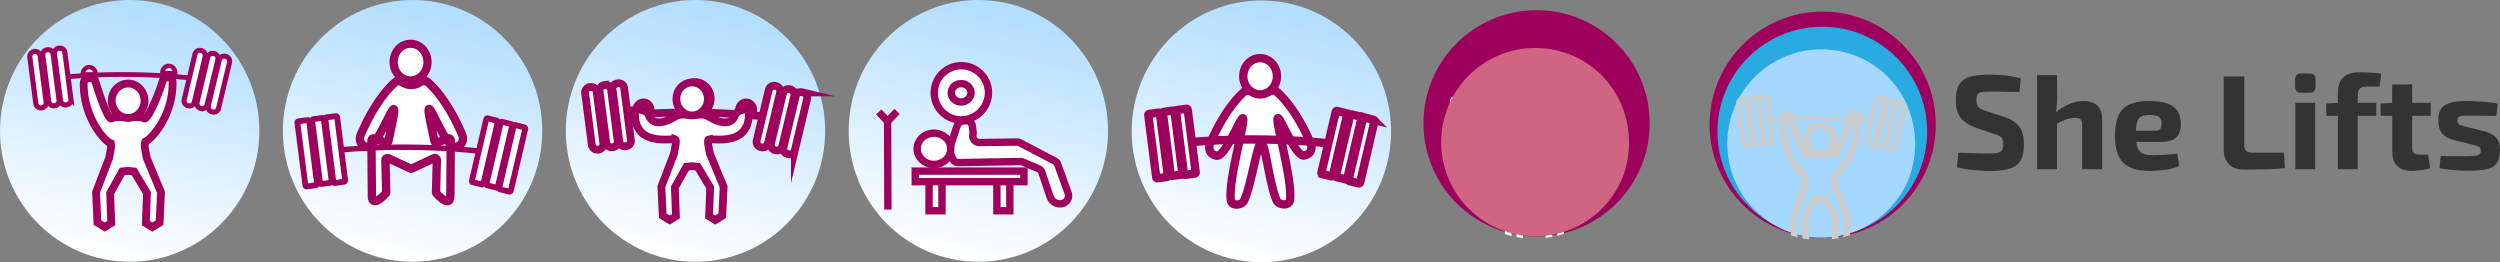 <svg xmlns="http://www.w3.org/2000/svg" xmlns:xlink="http://www.w3.org/1999/xlink" viewBox="0 0 3711.62 389.34"><rect x="0" y="0" width="3711.62" height="389.34" fill="#808080" stroke="none"/><defs><style>.cls-1,.cls-10,.cls-11,.cls-12,.cls-13,.cls-21,.cls-27,.cls-32,.cls-34,.cls-35,.cls-36,.cls-37,.cls-38,.cls-39,.cls-8,.cls-9{fill:none;}.cls-2{isolation:isolate;}.cls-3{fill:#9e005d;}.cls-4{fill:#29abe2;}.cls-5{clip-path:url(#clip-path);}.cls-6{fill:#a5d8ff;}.cls-7{mix-blend-mode:hard-light;}.cls-10,.cls-11,.cls-12,.cls-13,.cls-8,.cls-9{stroke:#ccc;}.cls-10,.cls-11,.cls-12,.cls-13,.cls-16,.cls-17,.cls-19,.cls-20,.cls-21,.cls-22,.cls-23,.cls-25,.cls-26,.cls-27,.cls-28,.cls-29,.cls-31,.cls-32,.cls-34,.cls-35,.cls-36,.cls-37,.cls-38,.cls-39,.cls-8,.cls-9{stroke-miterlimit:10;}.cls-34,.cls-8{stroke-width:6.29px;}.cls-35,.cls-9{stroke-width:5.9px;}.cls-10,.cls-36{stroke-width:6.22px;}.cls-11,.cls-37{stroke-width:6.25px;}.cls-12,.cls-38{stroke-width:5.55px;}.cls-13,.cls-39{stroke-width:9.65px;}.cls-14{fill:url(#linear-gradient);}.cls-15{fill:url(#linear-gradient-2);}.cls-16,.cls-17,.cls-19,.cls-20,.cls-22,.cls-23,.cls-25,.cls-26,.cls-28,.cls-29,.cls-31{fill:#fff;}.cls-16,.cls-19,.cls-20,.cls-21,.cls-22,.cls-23,.cls-25,.cls-26,.cls-27,.cls-28,.cls-29,.cls-31,.cls-32{stroke:#9e005d;}.cls-16{stroke-width:12.41px;}.cls-17{stroke:#000;stroke-width:3px;}.cls-18{fill:url(#linear-gradient-3);}.cls-19{stroke-width:11.51px;}.cls-20{stroke-width:7.54px;}.cls-21{stroke-width:7.07px;}.cls-22{stroke-width:6.65px;}.cls-23{stroke-width:11.56px;}.cls-24{fill:url(#linear-gradient-4);}.cls-25{stroke-width:12.14px;}.cls-26{stroke-width:8.64px;}.cls-27{stroke-width:8.09px;}.cls-28{stroke-width:8.54px;}.cls-29{stroke-width:8.58px;}.cls-30{fill:url(#linear-gradient-5);}.cls-31,.cls-32{stroke-width:10.95px;}.cls-33{clip-path:url(#clip-path-2);}.cls-34,.cls-35,.cls-36,.cls-37,.cls-38,.cls-39{stroke:#fff;}.cls-40{fill:#cf6582;mix-blend-mode:color-burn;}.cls-41{fill:#333;}</style><clipPath id="clip-path" transform="translate(-7.47 -5.68)"><ellipse class="cls-1" cx="2709.51" cy="219.48" rx="141.27" ry="142.58"/></clipPath><linearGradient id="linear-gradient" x1="150.1" y1="382" x2="247.67" y2="-49.59" gradientUnits="userSpaceOnUse"><stop offset="0" stop-color="#fff"/><stop offset="1" stop-color="#a5d8ff"/></linearGradient><linearGradient id="linear-gradient-2" x1="1830.28" y1="382.7" x2="1927.86" y2="-48.88" xlink:href="#linear-gradient"/><linearGradient id="linear-gradient-3" x1="990.1" y1="382" x2="1087.67" y2="-49.59" xlink:href="#linear-gradient"/><linearGradient id="linear-gradient-4" x1="570.1" y1="382" x2="667.67" y2="-49.59" xlink:href="#linear-gradient"/><linearGradient id="linear-gradient-5" x1="1410.1" y1="382" x2="1507.67" y2="-49.59" xlink:href="#linear-gradient"/><clipPath id="clip-path-2" transform="translate(-7.47 -5.68)"><ellipse class="cls-1" cx="2284.75" cy="217.43" rx="141.27" ry="142.58"/></clipPath></defs><g class="cls-2"><g id="Layer_1" data-name="Layer 1"><circle class="cls-3" cx="2706.03" cy="185.11" r="167.92"/><circle class="cls-4" cx="2705.47" cy="195.39" r="155.67"/><g class="cls-5"><circle class="cls-6" cx="2704.16" cy="213.04" r="139.77"/><g class="cls-7"><path class="cls-8" d="M2633.63,218.8l-.82.11a6.13,6.13,0,0,1-6.83-5.3l-7.52-58a6.16,6.16,0,0,1,5.25-6.9l.81-.11a6.12,6.12,0,0,1,6.83,5.3l7.52,58A6.15,6.15,0,0,1,2633.63,218.8Z" transform="translate(-7.47 -5.68)"/><path class="cls-9" d="M2635.71,184a828.92,828.92,0,0,1,153.34,1.77" transform="translate(-7.47 -5.68)"/><path class="cls-8" d="M2814.3,227.66l-.8-.19A6.19,6.19,0,0,1,2809,220l13.57-56.83a6.11,6.11,0,0,1,7.35-4.54l.8.19a6.18,6.18,0,0,1,4.49,7.43l-13.56,56.83A6.12,6.12,0,0,1,2814.3,227.66Z" transform="translate(-7.47 -5.68)"/><path class="cls-10" d="M2800.18,223.37l-.65-.16a6.16,6.16,0,0,1-4.49-7.42l13.37-56a6.11,6.11,0,0,1,7.35-4.54l.65.16a6.18,6.18,0,0,1,4.49,7.43l-13.37,56A6.1,6.1,0,0,1,2800.18,223.37Z" transform="translate(-7.47 -5.68)"/><path class="cls-11" d="M2784.34,220l-.72-.18a6.18,6.18,0,0,1-4.49-7.42L2792.59,156a6.11,6.11,0,0,1,7.35-4.54l.71.17a6.18,6.18,0,0,1,4.49,7.43l-13.45,56.37A6.11,6.11,0,0,1,2784.34,220Z" transform="translate(-7.47 -5.68)"/><path class="cls-10" d="M2618.93,219.91l-.67.09a6.13,6.13,0,0,1-6.83-5.3L2604,157.56a6.17,6.17,0,0,1,5.25-6.9l.66-.08a6.11,6.11,0,0,1,6.83,5.3l7.42,57.13A6.16,6.16,0,0,1,2618.93,219.91Z" transform="translate(-7.47 -5.68)"/><path class="cls-11" d="M2602.94,222.51l-.73.1a6.13,6.13,0,0,1-6.83-5.3l-7.46-57.5a6.17,6.17,0,0,1,5.25-6.9l.73-.09a6.11,6.11,0,0,1,6.83,5.3l7.46,57.49A6.15,6.15,0,0,1,2602.94,222.51Z" transform="translate(-7.47 -5.68)"/><path class="cls-12" d="M2653.59,180.71c0-4.72,3.57-8.55,7.94-8.55s7.95,3.83,7.95,8.55a3,3,0,0,1,0,.42l-15.85-.09A1.88,1.88,0,0,1,2653.59,180.71Z" transform="translate(-7.47 -5.68)"/><path class="cls-12" d="M2752.09,179.15c0-4.72,3.57-8.55,7.94-8.55s7.95,3.83,7.95,8.55c0,.14,0,.28,0,.42l-15.86-.09A1.77,1.77,0,0,1,2752.09,179.15Z" transform="translate(-7.47 -5.68)"/><path class="cls-13" d="M2730.33,268.41c-.32,2.25.8,8.4,2.57,16.63l17.5,42.07-1.74,37.59-9,5.57-8-4.86,1.39-37.27-16-26.79-7.3-.71-7.33.67-15,26.83,1.39,37.27-8,4.86-9-5.57L2670,327.11,2686,285v0c1.77-8.24,2.86-14.35,2.54-16.6,0-1.22-.13-2-.48-2.12a2.77,2.77,0,0,0-.61-.19c-5.92-1.61-32.95-30.75-32.76-73.24,0-10.84,13.4-6.62,14-4.46,6.66,22.09,16.5,49.33,20.58,47.3a15.12,15.12,0,0,1,6.85-1.67l13.26.06h.9l12.35-.06a15,15,0,0,1,6.85,1.67c4.11,2,16.81-25.85,23.46-47.94.68-2.16,11.75-7,11.81,3.83.16,42.48-27.91,71.15-33.83,72.76-.25.06-.06,1.87-.19,1.94C2730.46,266.45,2730.3,267.19,2730.33,268.41Z" transform="translate(-7.47 -5.68)"/><path class="cls-13" d="M2689.41,213.7c0-11.74,9.1-21.29,20.29-21.29S2730,202,2730,213.7,2720.93,235,2709.7,235,2689.41,225.47,2689.41,213.7Z" transform="translate(-7.47 -5.68)"/></g></g><ellipse class="cls-14" cx="192.53" cy="194.32" rx="192.53" ry="194.32"/><ellipse class="cls-15" cx="1872.71" cy="195.02" rx="192.53" ry="194.32"/><path class="cls-16" d="M1944,236.52c-13,3-35.55-57.06-39.27-55.48-4.86,2.08,21.44,89.51,18,121-1.15,10.76-16.85,7.59-19.62,1.7-10.87-22.94-17-85.32-22.94-85.77a11,11,0,0,1-.19-2.19,10.35,10.35,0,0,1-.16,2.39c-5.93.45-14.67,62.87-25.55,85.82-2.77,5.89-18.47,9.06-19.61-1.71-3.44-31.51,22.85-118.95,18-121-3.72-1.59-26.26,58.44-39.27,55.47s-10.79-14.49-9.69-17.13c25.27-59.26,52.84-79.2,52.84-79.2l21.27.41v-.21l23.1-.44s27.56,19.94,52.79,79.19C1954.8,222,1957,233.56,1944,236.52Z" transform="translate(-7.47 -5.68)"/><path class="cls-16" d="M1853.29,118.87c0-14.83,11.19-26.89,25-26.89s25,12.06,25,26.89-11.19,26.92-25,26.92S1853.29,133.73,1853.29,118.87Z" transform="translate(-7.47 -5.68)"/><path class="cls-16" d="M1781.16,263.36l-14,1.88a1.74,1.74,0,0,1-1.94-1.53l-11.83-92.66a1.77,1.77,0,0,1,1.49-2l14-1.88a1.75,1.75,0,0,1,1.94,1.53l11.82,92.66A1.77,1.77,0,0,1,1781.16,263.36Z" transform="translate(-7.47 -5.68)"/><path class="cls-16" d="M1777.54,216.47a1100.45,1100.45,0,0,1,206.76,2.43" transform="translate(-7.47 -5.68)"/><path class="cls-16" d="M2024.64,277.94,2011,274.55a1.79,1.79,0,0,1-1.28-2.15L2031,181.55a1.73,1.73,0,0,1,2.08-1.31l13.69,3.39a1.79,1.79,0,0,1,1.27,2.15l-21.33,90.84A1.75,1.75,0,0,1,2024.64,277.94Z" transform="translate(-7.47 -5.68)"/><path class="cls-16" d="M2005.61,272.06l-13.48-3.34a1.78,1.78,0,0,1-1.28-2.14l21.07-89.73a1.74,1.74,0,0,1,2.09-1.31l13.48,3.33a1.79,1.79,0,0,1,1.28,2.15l-21.07,89.73A1.74,1.74,0,0,1,2005.61,272.06Z" transform="translate(-7.47 -5.68)"/><path class="cls-16" d="M1984.25,267.44l-13.57-3.36a1.78,1.78,0,0,1-1.28-2.14l21.19-90.21a1.73,1.73,0,0,1,2.08-1.31l13.57,3.36a1.78,1.78,0,0,1,1.28,2.14l-21.19,90.21A1.73,1.73,0,0,1,1984.25,267.44Z" transform="translate(-7.47 -5.68)"/><path class="cls-16" d="M1761.34,264.89l-13.75,1.85a1.75,1.75,0,0,1-1.94-1.53L1734,173.69a1.77,1.77,0,0,1,1.49-2l13.75-1.85a1.74,1.74,0,0,1,1.94,1.53l11.68,91.52A1.77,1.77,0,0,1,1761.34,264.89Z" transform="translate(-7.47 -5.68)"/><path class="cls-16" d="M1739.79,268.45,1726,270.31a1.75,1.75,0,0,1-1.94-1.53l-11.74-92a1.78,1.78,0,0,1,1.49-2l13.84-1.86a1.75,1.75,0,0,1,1.94,1.53l11.74,92A1.78,1.78,0,0,1,1739.79,268.45Z" transform="translate(-7.47 -5.68)"/><path class="cls-17" d="M467.32-345.39" transform="translate(-7.47 -5.68)"/><ellipse class="cls-18" cx="1032.53" cy="194.32" rx="192.53" ry="194.32"/><path class="cls-19" d="M937.1,222.77l-1.09.14a8.15,8.15,0,0,1-9.1-7.06l-10-77.22a8.2,8.2,0,0,1,7-9.19l1.08-.14a8.15,8.15,0,0,1,9.1,7.06l10,77.22A8.21,8.21,0,0,1,937.1,222.77Z" transform="translate(-7.47 -5.68)"/><path class="cls-19" d="M939.87,176.36a1105.17,1105.17,0,0,1,204.26,2.36" transform="translate(-7.47 -5.68)"/><path class="cls-19" d="M1177.76,234.57l-1.07-.26a8.22,8.22,0,0,1-6-9.89l18.07-75.7a8.14,8.14,0,0,1,9.79-6.05l1.07.26a8.23,8.23,0,0,1,6,9.89l-18.07,75.71A8.13,8.13,0,0,1,1177.76,234.57Z" transform="translate(-7.47 -5.68)"/><path class="cls-19" d="M1159,228.86l-.87-.21a8.23,8.23,0,0,1-6-9.89l17.82-74.62a8.13,8.13,0,0,1,9.79-6l.86.21a8.22,8.22,0,0,1,6,9.88l-17.82,74.62A8.12,8.12,0,0,1,1159,228.86Z" transform="translate(-7.47 -5.68)"/><path class="cls-19" d="M1137.85,224.37l-.95-.23a8.23,8.23,0,0,1-6-9.89l17.93-75.08a8.13,8.13,0,0,1,9.79-6l.95.23a8.23,8.23,0,0,1,6,9.89l-17.93,75.09A8.13,8.13,0,0,1,1137.85,224.37Z" transform="translate(-7.47 -5.68)"/><path class="cls-19" d="M917.52,224.25l-.88.12a8.16,8.16,0,0,1-9.1-7.06l-9.88-76.11a8.21,8.21,0,0,1,7-9.19l.89-.12a8.16,8.16,0,0,1,9.1,7.06l9.87,76.11A8.2,8.2,0,0,1,917.52,224.25Z" transform="translate(-7.47 -5.68)"/><path class="cls-19" d="M896.23,227.71l-1,.13a8.15,8.15,0,0,1-9.1-7.06l-9.94-76.59a8.21,8.21,0,0,1,7-9.19l1-.13a8.16,8.16,0,0,1,9.09,7.06l9.94,76.59A8.21,8.21,0,0,1,896.23,227.71Z" transform="translate(-7.47 -5.68)"/><path class="cls-19" d="M1015.94,152c0-13.48,10.45-24.45,23.31-24.45s23.35,11,23.35,24.45-10.46,24.5-23.35,24.5S1015.94,165.56,1015.94,152Z" transform="translate(-7.47 -5.68)"/><path class="cls-19" d="M952.24,169.1c0-6.29,4.75-11.39,10.57-11.39s10.6,5.1,10.6,11.39a5.24,5.24,0,0,1,0,.56l-21.12-.12A2.17,2.17,0,0,1,952.24,169.1Z" transform="translate(-7.47 -5.68)"/><path class="cls-19" d="M1104.62,169.07c0-6.29,4.75-11.39,10.57-11.39s10.59,5.1,10.59,11.39a5.24,5.24,0,0,1,0,.56l-21.12-.12A3.24,3.24,0,0,1,1104.62,169.07Z" transform="translate(-7.47 -5.68)"/><path class="cls-19" d="M1058.7,215.42c-.37,2.58.92,9.64,3,19.1l20.1,48.32-2,43.19-10.38,6.39-9.2-5.57,1.59-42.82-18.4-30.78-8.39-.81-8.42.77L1009.38,284l1.59,42.82-9.2,5.57L991.38,326l-2-43.19,18.48-48.32v0c2-9.46,3.28-16.48,2.91-19.06,0-1.41-.14-2.26-.55-2.44a4.2,4.2,0,0,0-.7-.22c-6.8-1.85-59.56,10.34-59.34-38.46,0-12.45,19-2.26,19.7.22,7.64,25.38,37.09,5.65,41.78,3.32a17.54,17.54,0,0,1,7.87-1.92l15.22.08h1l14.18-.08a17.39,17.39,0,0,1,7.87,1.92c4.73,2.33,34.14,22.06,41.79-3.32.77-2.48,19.65-12.67,19.73-.22.18,48.8-52.58,36.61-59.37,38.46a4.07,4.07,0,0,0-.71.22C1058.85,213.16,1058.66,214,1058.7,215.42Z" transform="translate(-7.47 -5.68)"/><path class="cls-19" d="M1011.69,152.57c0-13.48,10.46-24.46,23.32-24.46s23.35,11,23.35,24.46-10.46,24.5-23.35,24.5S1011.69,166.09,1011.69,152.57Z" transform="translate(-7.47 -5.68)"/><path class="cls-20" d="M106.51,161.31l-1,.13a7.34,7.34,0,0,1-8.19-6.35l-9-69.48a7.38,7.38,0,0,1,6.29-8.27l1-.13a7.33,7.33,0,0,1,8.18,6.35l9,69.48A7.39,7.39,0,0,1,106.51,161.31Z" transform="translate(-7.47 -5.68)"/><path class="cls-21" d="M109,119.55a994.23,994.23,0,0,1,183.8,2.13" transform="translate(-7.47 -5.68)"/><path class="cls-20" d="M323.06,171.93l-1-.23a7.4,7.4,0,0,1-5.39-8.9L333,94.68a7.33,7.33,0,0,1,8.81-5.44l1,.23a7.4,7.4,0,0,1,5.39,8.9l-16.27,68.12A7.31,7.31,0,0,1,323.06,171.93Z" transform="translate(-7.47 -5.68)"/><path class="cls-20" d="M306.14,166.79l-.78-.19a7.4,7.4,0,0,1-5.39-8.9l16-67.14a7.32,7.32,0,0,1,8.81-5.44l.78.19a7.41,7.41,0,0,1,5.39,8.9l-16,67.14A7.33,7.33,0,0,1,306.14,166.79Z" transform="translate(-7.47 -5.68)"/><path class="cls-20" d="M287.15,162.75l-.86-.2a7.41,7.41,0,0,1-5.38-8.9L297,86.08a7.3,7.3,0,0,1,8.8-5.43l.86.2a7.41,7.41,0,0,1,5.39,8.9L296,157.32A7.31,7.31,0,0,1,287.15,162.75Z" transform="translate(-7.47 -5.68)"/><path class="cls-20" d="M88.89,162.64l-.79.11a7.33,7.33,0,0,1-8.19-6.35L71,87.91a7.37,7.37,0,0,1,6.28-8.27l.8-.1a7.34,7.34,0,0,1,8.19,6.35l8.88,68.48A7.38,7.38,0,0,1,88.89,162.64Z" transform="translate(-7.47 -5.68)"/><path class="cls-20" d="M69.73,165.76l-.87.11a7.33,7.33,0,0,1-8.19-6.35L51.73,90.61A7.39,7.39,0,0,1,58,82.34l.88-.12a7.34,7.34,0,0,1,8.18,6.36L76,157.49A7.39,7.39,0,0,1,69.73,165.76Z" transform="translate(-7.47 -5.68)"/><path class="cls-22" d="M130.44,115.65c0-5.65,4.27-10.24,9.51-10.24s9.53,4.59,9.53,10.24a4.35,4.35,0,0,1,0,.51l-19-.11A2.61,2.61,0,0,1,130.44,115.65Z" transform="translate(-7.47 -5.68)"/><path class="cls-22" d="M248.5,113.79c0-5.66,4.27-10.25,9.51-10.25s9.54,4.59,9.54,10.25a4.18,4.18,0,0,1,0,.5l-19-.1A2.75,2.75,0,0,1,248.5,113.79Z" transform="translate(-7.47 -5.68)"/><path class="cls-23" d="M222.41,220.77c-.38,2.7,1,10.06,3.09,19.93l21,50.42-2.08,45.07-10.84,6.67L224,337l1.66-44.68-19.19-32.11-8.75-.85-8.79.81L171,292.36,172.61,337l-9.6,5.82-10.83-6.67-2.12-45.07,19.27-50.42v0c2.12-9.86,3.43-17.19,3-19.89,0-1.46-.16-2.35-.58-2.54a4,4,0,0,0-.73-.23c-7.1-1.93-39.5-36.85-39.27-87.78,0-13,16.06-7.93,16.83-5.35,8,26.48,19.78,59.13,24.67,56.7a18.09,18.09,0,0,1,8.21-2l15.89.07h1.07l14.81-.07a18,18,0,0,1,8.21,2c4.93,2.43,20.15-31,28.12-57.47.81-2.58,14.08-8.4,14.16,4.59.19,50.93-33.45,85.29-40.55,87.21-.31.08-.07,2.25-.23,2.33C222.57,218.42,222.37,219.31,222.41,220.77Z" transform="translate(-7.47 -5.68)"/><path class="cls-23" d="M173.37,155.2c0-14.07,10.91-25.52,24.32-25.52s24.37,11.45,24.37,25.52-10.91,25.56-24.37,25.56S173.37,169.31,173.37,155.2Z" transform="translate(-7.47 -5.68)"/><ellipse class="cls-24" cx="612.53" cy="194.32" rx="192.53" ry="194.32"/><path class="cls-25" d="M591.85,97.85c0-15,11.27-27.22,25.14-27.22s25.18,12.22,25.18,27.22S630.89,125.11,617,125.11,591.85,112.9,591.85,97.85Z" transform="translate(-7.47 -5.68)"/><path class="cls-16" d="M684.07,223.64c-1.92.42-4.08-.5-6.33-2.42a3.13,3.13,0,0,1-1.07-2.38c0-1.78,0-3.34,0-4.66a3.11,3.11,0,0,0-4.21-2.93h0a3.11,3.11,0,0,1-3.72-1.24c-10.87-17-21.78-43.6-24.27-42.54s2.6,22.21,8,47.45a3.11,3.11,0,0,0,4.13,2.27L667.9,213a3.13,3.13,0,0,1,3.63,1.13,45.84,45.84,0,0,0,4.29,5.28,3,3,0,0,1,.83,2.14c-.16,21.33-.47,64.86-.58,74.64-.18,18-16.53,1.13-20.44-3.17a3.1,3.1,0,0,1-.81-2.17l1.2-47.31a3.11,3.11,0,0,0-4.43-2.9l-32.45,15.18a3.12,3.12,0,0,1-2.64,0l-32.41-15.18a3.11,3.11,0,0,0-4.43,2.9l1.19,47.31a3,3,0,0,1-.8,2.17c-3.93,4.3-20.3,21.16-20.48,3.17-.08-9.62-.38-51.79-.55-73.5a3.11,3.11,0,0,1,.91-2.22,46.15,46.15,0,0,0,5.05-6,3.12,3.12,0,0,1,3.62-1.11L580,217.56a3.11,3.11,0,0,0,4.13-2.27c5.35-25.29,10.34-46.59,7.94-47.57s-13.43,25.63-24.31,42.62a3.1,3.1,0,0,1-3.72,1.23l-.83-.31a3.11,3.11,0,0,0-4.21,2.93c0,1.54,0,3.42,0,5.59a3.08,3.08,0,0,1-1.24,2.52c-1.86,1.33-3.65,1.95-5.28,1.58-13.11-3-10.88-14.67-9.76-17.35,22.76-53.62,47.36-75.44,52.32-79.46a3.13,3.13,0,0,1,2-.69l5,.09a3.18,3.18,0,0,1,1.81.62,23.36,23.36,0,0,0,28.38-.21,3.14,3.14,0,0,1,1.86-.66l5.47-.09a3.12,3.12,0,0,1,2,.69c5,4,29.56,25.84,52.29,79.47C695,209,697.22,220.64,684.07,223.64Z" transform="translate(-7.47 -5.68)"/><path class="cls-26" d="M518.23,275.48l-13.71,1.86a1.94,1.94,0,0,1-2.15-1.71L490.5,182.19a2,2,0,0,1,1.66-2.23l13.7-1.85a2,2,0,0,1,2.16,1.71l11.86,93.44A2,2,0,0,1,518.23,275.48Z" transform="translate(-7.47 -5.68)"/><path class="cls-27" d="M514.76,228a1102.6,1102.6,0,0,1,208.3,2.46" transform="translate(-7.47 -5.68)"/><path class="cls-26" d="M763.52,290.17l-13.43-3.34a2,2,0,0,1-1.42-2.4l21.41-91.61a1.92,1.92,0,0,1,2.32-1.46l13.43,3.34a2,2,0,0,1,1.42,2.4l-21.41,91.61A1.92,1.92,0,0,1,763.52,290.17Z" transform="translate(-7.47 -5.68)"/><path class="cls-28" d="M744.35,284.22l-13.23-3.29a2,2,0,0,1-1.42-2.4l21.15-90.47a1.92,1.92,0,0,1,2.32-1.47l13.23,3.29a2,2,0,0,1,1.41,2.4l-21.14,90.48A1.92,1.92,0,0,1,744.35,284.22Z" transform="translate(-7.47 -5.68)"/><path class="cls-29" d="M722.83,279.55l-13.32-3.32a2,2,0,0,1-1.42-2.39l21.26-91a1.92,1.92,0,0,1,2.32-1.46L745,184.72a2,2,0,0,1,1.42,2.4l-21.26,91A1.94,1.94,0,0,1,722.83,279.55Z" transform="translate(-7.47 -5.68)"/><path class="cls-28" d="M498.26,277l-13.49,1.82a1.93,1.93,0,0,1-2.16-1.71l-11.72-92.28a2,2,0,0,1,1.66-2.22L486,180.81a2,2,0,0,1,2.16,1.71l11.72,92.28A2,2,0,0,1,498.26,277Z" transform="translate(-7.47 -5.68)"/><path class="cls-29" d="M476.55,280.63,463,282.47a1.93,1.93,0,0,1-2.15-1.71L449,188a2,2,0,0,1,1.66-2.22l13.58-1.84a2,2,0,0,1,2.16,1.71l11.78,92.78A2,2,0,0,1,476.55,280.63Z" transform="translate(-7.47 -5.68)"/><ellipse class="cls-30" cx="1452.53" cy="194.32" rx="192.53" ry="194.32"/><path class="cls-31" d="M1417.57,225.76l10.19-31.38a9.08,9.08,0,0,1,.39-1l1.41-3a8.64,8.64,0,0,1,7.08-5l4.94-.44a8.64,8.64,0,0,1,9.31,7.44l1.29,9.43a8.52,8.52,0,0,1-.18,3.26h0a9.83,9.83,0,0,0,9.66,12.22l55.88-.69a8.65,8.65,0,0,1,4.11,1l51.92,27.16a8.62,8.62,0,0,1,4.11,4.7l15.52,42.68a11.93,11.93,0,0,1-7.78,15.5h0a15.28,15.28,0,0,1-18.86-9.73l-12.38-36.56a8.65,8.65,0,0,0-4.81-5.19l-23.59-10a8.58,8.58,0,0,0-3.53-.69l-92,1.62a8.64,8.64,0,0,1-8.1-5.24l-4.3-10A8.64,8.64,0,0,1,1417.57,225.76Z" transform="translate(-7.47 -5.68)"/><ellipse class="cls-31" cx="1386.62" cy="220.91" rx="24.97" ry="23.25"/><path class="cls-31" d="M1475,143.46a40.43,40.43,0,0,1-40.65,40.21c-1.24,0-2.47,0-3.68-.16a40.24,40.24,0,1,1,44.33-40Z" transform="translate(-7.47 -5.68)"/><ellipse class="cls-31" cx="1426.9" cy="137.78" rx="14.68" ry="13.66"/><rect class="cls-31" x="1379.32" y="268.86" width="19.18" height="44.04"/><rect class="cls-31" x="1480.04" y="268.86" width="19.18" height="44.04"/><rect class="cls-31" x="1358.83" y="254.03" width="161.33" height="15.7"/><polyline class="cls-32" points="1304.65 166.12 1317.74 180.18 1318.22 311.06"/><line class="cls-32" x1="1331.77" y1="165.39" x2="1317.74" y2="180.18"/><circle class="cls-3" cx="2281.27" cy="183.05" r="167.92"/><g class="cls-33"><path class="cls-34" d="M2208.87,216.75l-.82.1a6.11,6.11,0,0,1-6.83-5.3l-7.52-58a6.15,6.15,0,0,1,5.25-6.9l.81-.11a6.11,6.11,0,0,1,6.83,5.3l7.52,58A6.15,6.15,0,0,1,2208.87,216.75Z" transform="translate(-7.47 -5.68)"/><path class="cls-35" d="M2211,181.91a828.92,828.92,0,0,1,153.34,1.77" transform="translate(-7.47 -5.68)"/><path class="cls-34" d="M2389.54,225.61l-.8-.2a6.17,6.17,0,0,1-4.5-7.42l13.57-56.83a6.1,6.1,0,0,1,7.35-4.54l.8.19a6.17,6.17,0,0,1,4.49,7.42l-13.57,56.84A6.1,6.1,0,0,1,2389.54,225.61Z" transform="translate(-7.47 -5.68)"/><path class="cls-36" d="M2375.42,221.32l-.65-.16a6.16,6.16,0,0,1-4.49-7.42l13.37-56a6.11,6.11,0,0,1,7.35-4.54l.65.16a6.16,6.16,0,0,1,4.49,7.42l-13.37,56A6.11,6.11,0,0,1,2375.42,221.32Z" transform="translate(-7.47 -5.68)"/><path class="cls-37" d="M2359.58,218l-.72-.17a6.18,6.18,0,0,1-4.49-7.42L2367.83,154a6.1,6.1,0,0,1,7.35-4.53l.71.17a6.16,6.16,0,0,1,4.49,7.42l-13.45,56.37A6.11,6.11,0,0,1,2359.58,218Z" transform="translate(-7.47 -5.68)"/><path class="cls-36" d="M2194.17,217.86l-.67.09a6.13,6.13,0,0,1-6.83-5.3l-7.41-57.14a6.17,6.17,0,0,1,5.25-6.9l.66-.09a6.12,6.12,0,0,1,6.83,5.3l7.41,57.14A6.15,6.15,0,0,1,2194.17,217.86Z" transform="translate(-7.47 -5.68)"/><path class="cls-37" d="M2178.18,220.46l-.73.09a6.12,6.12,0,0,1-6.83-5.3l-7.46-57.49a6.16,6.16,0,0,1,5.25-6.9l.73-.1a6.12,6.12,0,0,1,6.83,5.3l7.46,57.5A6.16,6.16,0,0,1,2178.18,220.46Z" transform="translate(-7.47 -5.68)"/><path class="cls-38" d="M2228.83,178.65c0-4.72,3.56-8.54,7.94-8.54s7.95,3.82,7.95,8.54a3,3,0,0,1,0,.42l-15.85-.08A1.94,1.94,0,0,1,2228.83,178.65Z" transform="translate(-7.47 -5.68)"/><path class="cls-38" d="M2327.33,177.1c0-4.72,3.57-8.55,7.94-8.55s7.95,3.83,7.95,8.55c0,.14,0,.28,0,.42l-15.86-.09A1.83,1.83,0,0,1,2327.33,177.1Z" transform="translate(-7.47 -5.68)"/><path class="cls-39" d="M2305.57,266.36c-.32,2.25.8,8.39,2.57,16.63l17.5,42.06-1.74,37.6-9,5.57-8-4.86,1.39-37.28-16-26.79-7.3-.7-7.33.67-15,26.82,1.38,37.28-8,4.86-9-5.57-1.77-37.6L2261.28,283v0c1.77-8.23,2.86-14.34,2.54-16.59,0-1.22-.13-2-.48-2.12a3.33,3.33,0,0,0-.61-.2c-5.92-1.6-32.95-30.74-32.76-73.23,0-10.84,13.4-6.62,14-4.47,6.66,22.1,16.5,49.34,20.58,47.31a15.12,15.12,0,0,1,6.85-1.67l13.25.06h.9l12.35-.06a15.07,15.07,0,0,1,6.86,1.67c4.11,2,16.8-25.85,23.46-48,.68-2.15,11.75-7,11.81,3.83.16,42.49-27.91,71.16-33.83,72.77-.25.06-.06,1.87-.19,1.94C2305.7,264.4,2305.54,265.14,2305.57,266.36Z" transform="translate(-7.47 -5.68)"/><path class="cls-39" d="M2264.65,211.65c0-11.74,9.1-21.29,20.29-21.29s20.33,9.55,20.33,21.29-9.1,21.32-20.33,21.32S2264.65,223.42,2264.65,211.65Z" transform="translate(-7.47 -5.68)"/><circle class="cls-40" cx="2279.4" cy="210.98" r="139.77"/></g><path class="cls-41" d="M2962.17,116.56q10.18,0,22.16,1.1a119.72,119.72,0,0,1,23.35,4.49l-2,20.16q-8.79-.19-20.56-.4t-23.16-.2q-5.59,0-9.48.3a15.88,15.88,0,0,0-6.29,1.6,7.21,7.21,0,0,0-3.39,3.89,20.57,20.57,0,0,0-1,7.19q0,7,3.29,10.18t11.28,5.79l26.55,8.58q16.56,5.59,23,15.17t6.38,25.15q0,11.79-2.79,19.56a25.16,25.16,0,0,1-8.78,12.18q-6,4.39-15.77,6.29a128.79,128.79,0,0,1-24,1.9q-6.78,0-19.36-.9a201.06,201.06,0,0,1-28.74-4.49l2-21.56q11.78.19,20.46.5t14.87.4c4.13.06,7.72.1,10.78.1a60.29,60.29,0,0,0,12.48-1q4.49-1,6.29-4t1.79-8.59a19.12,19.12,0,0,0-1.29-7.68,10,10,0,0,0-4.2-4.59,34.12,34.12,0,0,0-7.88-3.1L2940.21,195q-15.77-5.79-22.35-15.17t-6.59-24.75q0-12,2.89-19.46a24.46,24.46,0,0,1,9-11.68q6.07-4.2,15.77-5.79A145.74,145.74,0,0,1,2962.17,116.56Z" transform="translate(-7.47 -5.68)"/><path class="cls-41" d="M3061.38,117.16l.2,34.14a115.69,115.69,0,0,1-.9,14.77,104,104,0,0,1-2.1,11.77l2.8,2.6v76.45h-29.55V117.16Zm39.12,38.53q27.95,0,27.95,27.34v73.86h-29.74V192.22c0-4.4-.77-7.42-2.3-9.09s-4.23-2.49-8.08-2.49a39.6,39.6,0,0,0-13.18,2.39,124.19,124.19,0,0,0-16.77,7.79l-2.59-15.37a90.1,90.1,0,0,1,22.36-14.67A54.32,54.32,0,0,1,3100.5,155.69Z" transform="translate(-7.47 -5.68)"/><path class="cls-41" d="M3198.51,155.69q24.94,0,35.83,8.48t10.88,25.25q.2,13.58-6.79,20.26t-24.15,6.69h-55.09V199.8h46.91q6.78,0,8.68-2.89t1.89-8.09q-.2-7-4.09-9.68t-13.07-2.69q-8.19,0-12.78,2.19t-6.38,8.39q-1.8,6.18-1.8,18,0,12.38,2.2,19.06t7.48,9.29q5.28,2.59,14.67,2.59,6.78,0,16.87-.5t20.26-1.69l2.79,18.16a58.32,58.32,0,0,1-13.17,4.39,124.24,124.24,0,0,1-15.17,2.3q-7.79.69-15,.7-18.77,0-30.24-5.49a33.26,33.26,0,0,1-16.57-16.87q-5.09-11.38-5.09-29.14,0-19.36,5.19-30.74a31.68,31.68,0,0,1,16.37-16.37Q3180.35,155.69,3198.51,155.69Z" transform="translate(-7.47 -5.68)"/><path class="cls-41" d="M3339.43,119.16v103q0,5,2.8,7.58t8,2.6h48.11l1.4,22.95q-14.17,1.61-29.65,1.9t-30.84.3q-15,0-22.65-8.08t-7.69-20.66V119.16Z" transform="translate(-7.47 -5.68)"/><path class="cls-41" d="M3436.44,114.77q8.79,0,8.79,9v10.58q0,9-8.79,9h-12.77q-8.79,0-8.79-9V123.75q0-9,8.79-9Zm8.19,43.51v98.61h-29.35V158.28Z" transform="translate(-7.47 -5.68)"/><path class="cls-41" d="M3535.45,158.28v19.36h-74.26V159.28l17.77-1ZM3510.9,113q3.58,0,9.48.2t12,.7c4.06.33,7.56.77,10.48,1.3l-2.59,19h-18.76q-7.59,0-10.58,3t-3,10.38V256.89h-29.54V143.71a38.81,38.81,0,0,1,3.09-16.17,22.81,22.81,0,0,1,10.28-10.68Q3498.92,113,3510.9,113Z" transform="translate(-7.47 -5.68)"/><path class="cls-41" d="M3616.29,158.28v19.36h-74.46V159.28l19.17-1Zm-27.55-27.34v94.41q0,5.4,2.5,7.69t8.28,2.29h12.78l3.19,20a60.93,60.93,0,0,1-8.78,2.1c-3.46.6-6.92,1.06-10.38,1.4s-6.39.5-8.79.5q-13.36,0-20.85-7.19t-7.49-20.16l-.2-101Z" transform="translate(-7.47 -5.68)"/><path class="cls-41" d="M3669.58,155.69q7.18,0,15.57.5t16.37,1.29q8,.81,14.17,2l-2,18.36q-9.59-.19-19.27-.3t-18.86-.1a108.94,108.94,0,0,0-12,.2c-2.79.27-4.76.9-5.88,1.9s-1.7,2.76-1.7,5.29q0,4.39,3,5.89a55.43,55.43,0,0,0,10,3.29l25.75,6.19q12.38,3.2,18.37,9.48t6,18.87q0,12.38-4.59,19t-14.58,9.08q-10,2.49-25.75,2.5-6.18,0-18.36-.6a237.53,237.53,0,0,1-26.75-3l2-18.36q3.58.19,9.18.3t12.18.1h13.17q10.18,0,15.57-.5t7.39-2.3a6.87,6.87,0,0,0,2-5.39c0-2.92-1.13-4.92-3.39-6a61.57,61.57,0,0,0-10.78-3.4l-24.95-6.19q-9.39-2.58-14.57-6.58a21.31,21.31,0,0,1-7.29-9.78,40.46,40.46,0,0,1-2.1-13.78q0-10.17,4.1-16.27t13.37-8.88Q3654.22,155.69,3669.58,155.69Z" transform="translate(-7.47 -5.68)"/></g></g></svg>